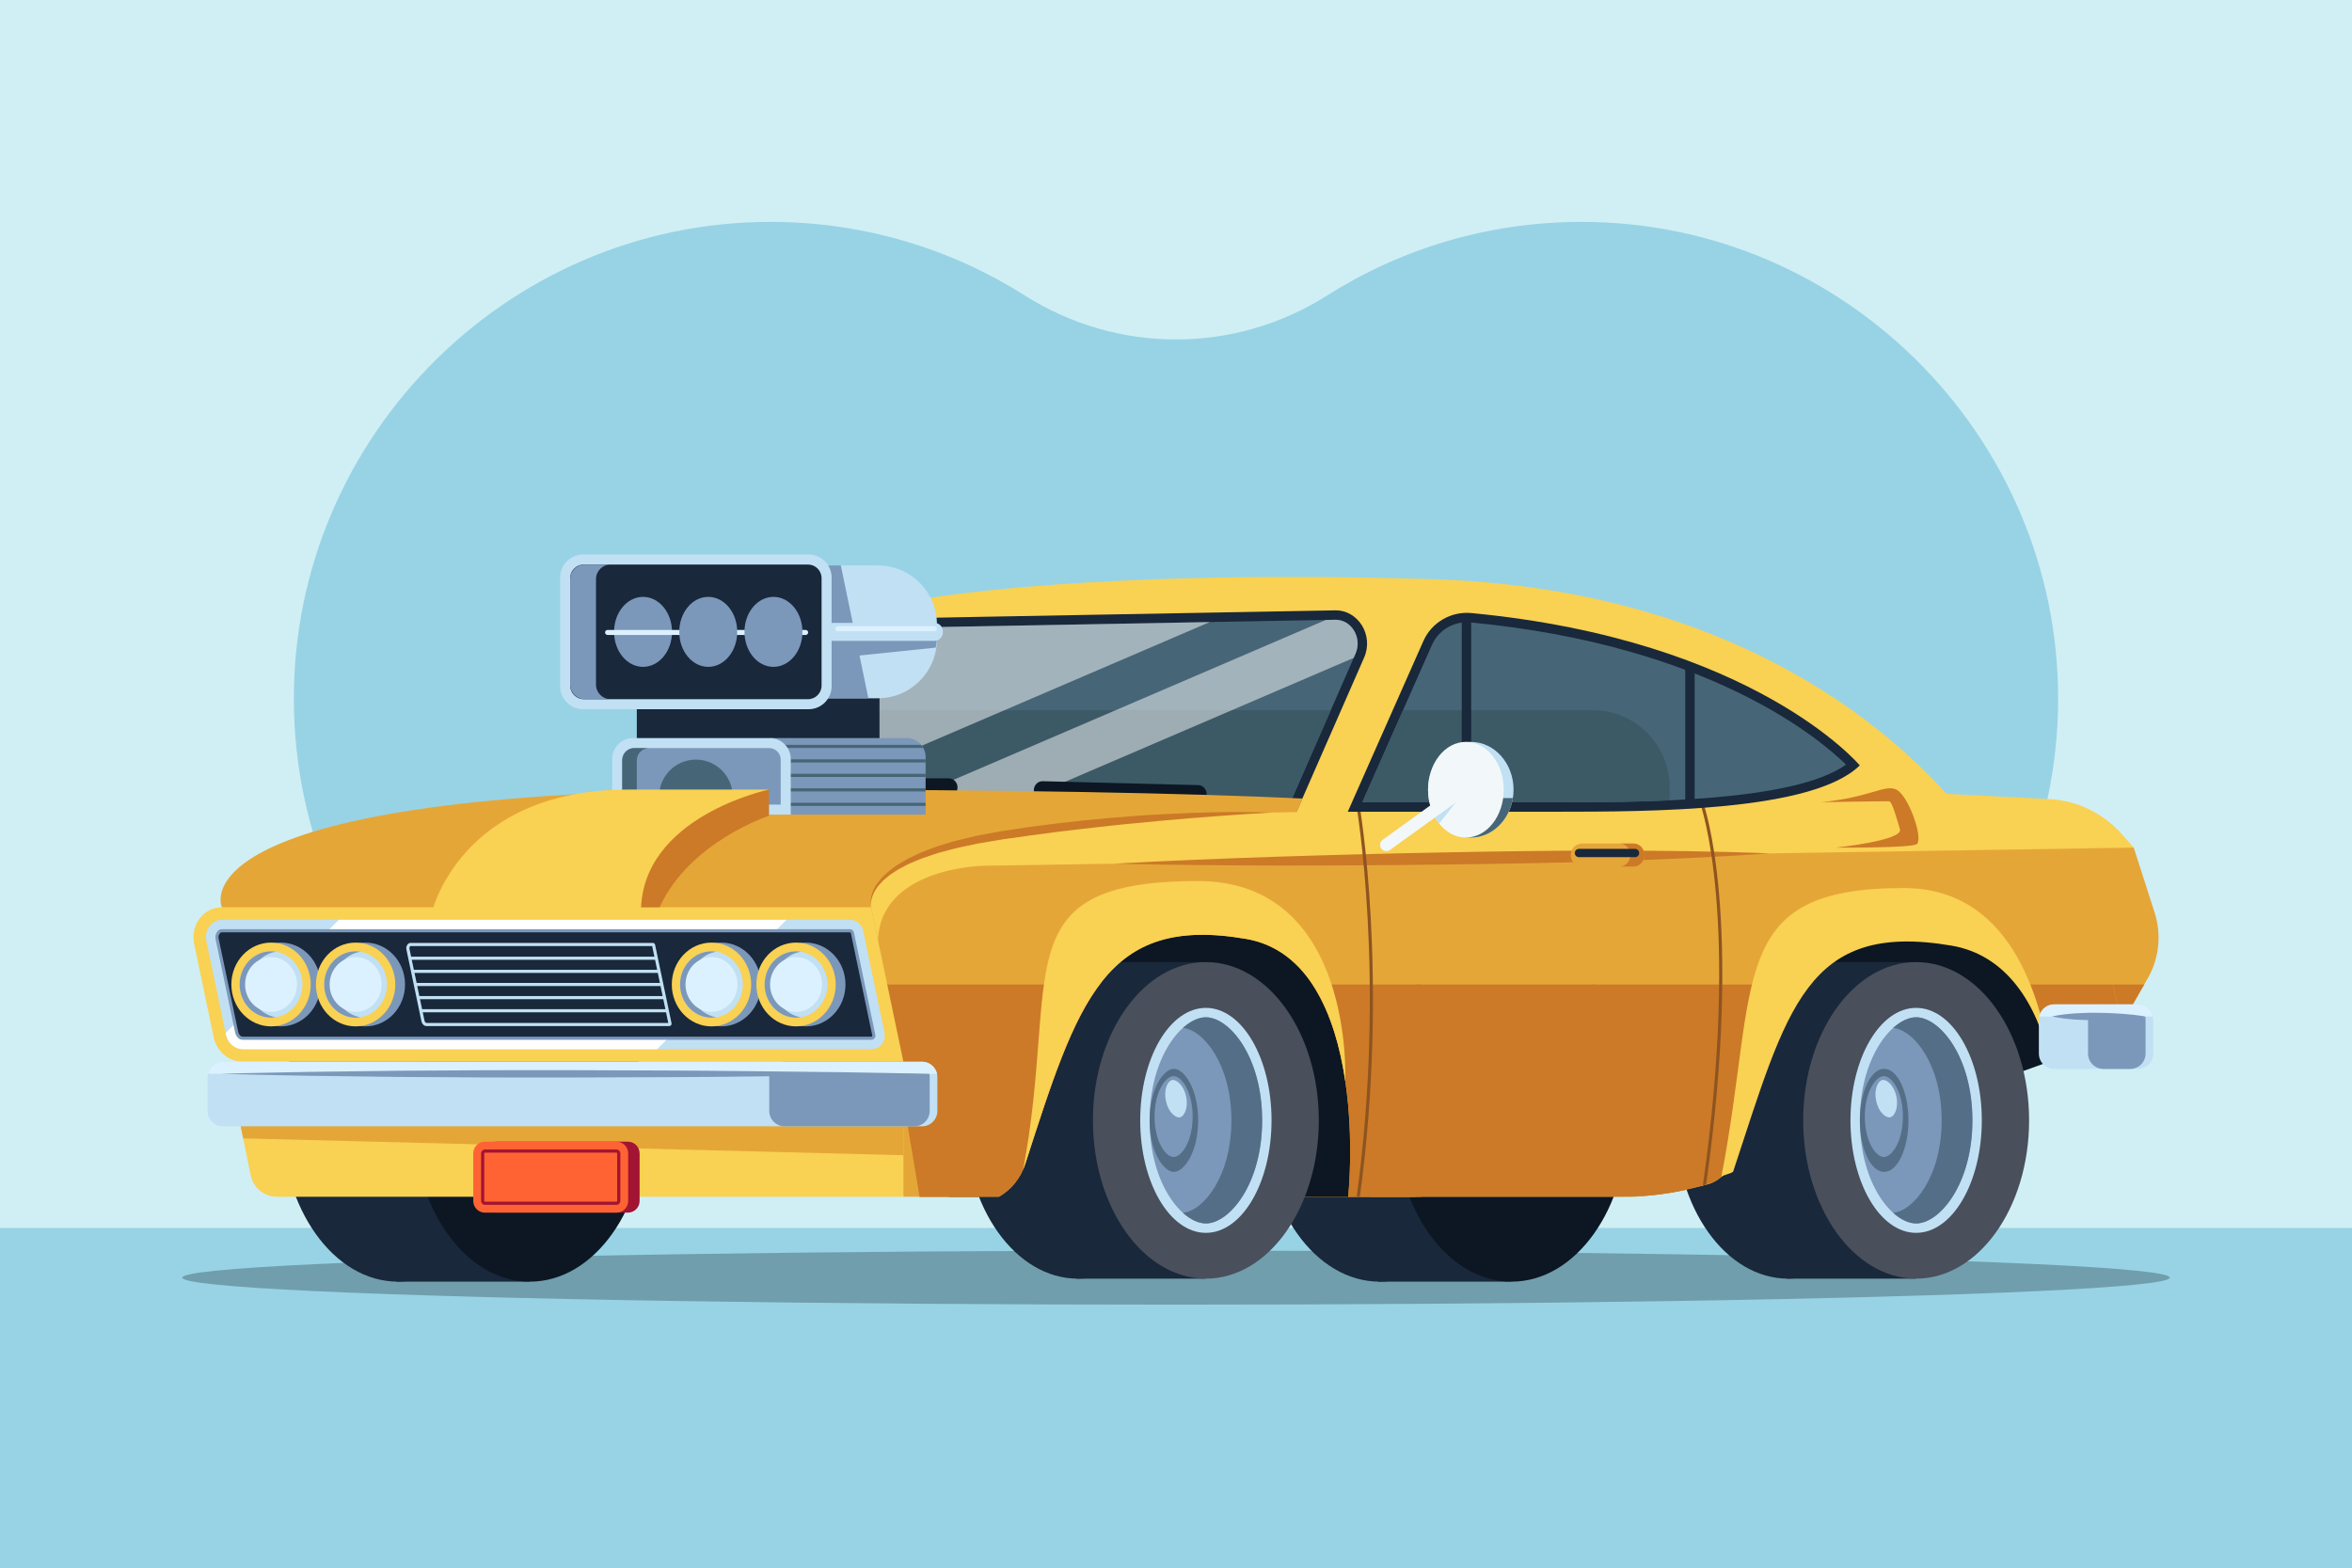<?xml version="1.0" encoding="utf-8"?>
<!-- Generator: Adobe Illustrator 27.5.0, SVG Export Plug-In . SVG Version: 6.00 Build 0)  -->
<svg version="1.1" xmlns="http://www.w3.org/2000/svg" xmlns:xlink="http://www.w3.org/1999/xlink" x="0px" y="0px"
	 viewBox="0 0 750 500" style="enable-background:new 0 0 750 500;" xml:space="preserve">
<rect x="0" y="0" width="750" height="500" fill="#808080" stroke="none"/>
<g id="BACKGROUND">
	<rect y="-0.055" style="fill:#D0EFF4;" width="750" height="500"/>
</g>
<g id="OBJECTS">
	<rect y="391.658" style="fill:#98D3E5;" width="750" height="108.287"/>
	<path style="fill:#98D3E5;" d="M503.896,70.766c-29.682,0.088-57.359,8.688-80.722,23.486c-29.503,18.688-66.845,18.688-96.349,0
		c-23.363-14.799-51.04-23.399-80.723-23.486c-85.729-0.253-155.099,71.273-152.322,156.958
		c2.645,81.596,69.624,146.931,151.863,146.931c54.663,0,102.577-28.871,129.345-72.191c0.005-0.008,0.016-0.008,0.021,0
		c26.768,43.32,74.682,72.191,129.345,72.191c82.239,0,149.218-65.335,151.863-146.931
		C658.996,142.039,589.626,70.513,503.896,70.766z"/>
	<g>
		<ellipse style="opacity:0.5;fill:#496A75;" cx="375" cy="407.49" rx="316.871" ry="8.62"/>
		<g>
			<g>
				<g>
					<g>
						<ellipse style="fill:#19283B;" cx="126.918" cy="356.768" rx="37.103" ry="52.004"/>
					</g>
				</g>
				<g>
					<g>
						<rect x="126.417" y="304.763" style="fill:#19283B;" width="42.36" height="104.008"/>
					</g>
				</g>
				<g>
					<g>
						<ellipse style="fill:#0C1723;" cx="168.957" cy="356.768" rx="37.103" ry="52.004"/>
					</g>
				</g>
			</g>
			<g>
				<g>
					<g>
						<ellipse style="fill:#19283B;" cx="439.956" cy="356.768" rx="37.103" ry="52.004"/>
					</g>
				</g>
				<g>
					<g>
						<rect x="439.455" y="304.763" style="fill:#19283B;" width="42.36" height="104.008"/>
					</g>
				</g>
				<g>
					<g>
						<ellipse style="fill:#0C1723;" cx="481.995" cy="356.768" rx="37.103" ry="52.004"/>
					</g>
				</g>
			</g>
			<g>
				<g>
					<path style="fill:#F9D153;" d="M213.654,256.891l58.85-58.474c2.783-2.765,6.255-4.624,10.009-5.377
						c16.524-3.312,68.882-11.435,173.795-8.329c130.567,3.865,177.909,86.079,177.909,86.079H223.016L213.654,256.891z"/>
				</g>
			</g>
			<g>
				<g>
					<path style="fill:#19283B;" d="M409.002,269.034l25.992-59.315c3.111-7.099-1.88-15.19-9.287-15.054l-138.044,2.525
						c-4.709,0.086-9.214,2.046-12.614,5.488l-61.395,62.146L409.002,269.034z"/>
				</g>
				<g>
					<path style="fill:#466677;" d="M220.685,261.974l56.498-57.188c2.857-2.892,6.599-4.524,10.535-4.596l138.173-2.526
						c2.313,0,4.404,1.173,5.741,3.218c1.484,2.271,1.714,5.125,0.614,7.634L407.06,265.99L220.685,261.974z"/>
				</g>
				<g>
					<polygon style="fill:#3C5966;" points="424.371,226.486 255.745,226.486 220.685,261.974 407.06,265.99 					"/>
				</g>
				<g style="opacity:0.5;">
					<g>
						<polygon style="fill:#FFFFFF;" points="300.456,199.956 268.318,213.758 220.685,261.974 236.916,262.324 385.767,198.397 
													"/>
					</g>
					<g>
						<path style="fill:#FFFFFF;" d="M431.678,209.812l0.568-1.297c1.1-2.509,0.87-5.363-0.614-7.634
							c-1.337-2.045-3.429-3.218-5.741-3.218l-3.101,0.057l-152.121,65.331l35.273,0.76L431.678,209.812z"/>
					</g>
				</g>
			</g>
			<g>
				<g>
					<path style="fill:#0C1723;" d="M302.589,248.248h-49.648c-1.509,0-2.743,1.304-2.743,2.897l0,0
						c0,1.593,1.234,2.896,2.743,2.896h49.648c1.509,0,2.743-1.303,2.743-2.896l0,0
						C305.332,249.552,304.097,248.248,302.589,248.248z"/>
				</g>
			</g>
			<g>
				<g>
					<path style="fill:#0C1723;" d="M382.105,250.403l-49.634-1.244c-1.508-0.038-2.771,1.234-2.807,2.827l0,0
						c-0.036,1.592,1.169,2.926,2.677,2.964l49.633,1.244c1.508,0.038,2.772-1.234,2.807-2.827l0,0
						C384.818,251.775,383.614,250.44,382.105,250.403z"/>
				</g>
			</g>
			<g>
				<g>
					<path style="fill:#E5A638;" d="M399.78,290.395l15.586-35.712c-37.109-1.717-91.809-2.861-171.703-2.861
						c-190.186,0-172.926,37.531-172.926,37.531l35.216,16.899h383.985l-4.546-15.857H399.78z"/>
				</g>
			</g>
			<g>
				<g>
					<path style="fill:#F9D153;" d="M277.765,289.353c0,0-13.906-33.107,175.556-30.287l41.104-12.348l159.156,8.16
						c8.874,0.455,17.228,4.557,23.276,11.43l3.546,4.03l-18.08,24.702l-380.412,14.128L277.765,289.353z"/>
				</g>
			</g>
			<g>
				<path style="fill:#CC7A27;" d="M277.765,289.353c-0.362-1.399-0.164-2.901,0.268-4.289l0.391-1.029
					c0.121-0.35,0.341-0.646,0.508-0.973l0.543-0.962l0.668-0.873l0.678-0.871c0.227-0.291,0.512-0.522,0.766-0.786
					c0.532-0.5,1.029-1.053,1.596-1.514c1.17-0.864,2.275-1.863,3.56-2.554l1.875-1.134c0.621-0.391,1.296-0.658,1.943-0.993
					c1.313-0.623,2.599-1.332,3.971-1.803c1.356-0.512,2.702-1.069,4.072-1.545l4.148-1.291c1.376-0.469,2.789-0.769,4.193-1.112
					l4.218-1.014c2.831-0.557,5.671-1.079,8.513-1.579l8.521-1.272l8.544-1.101l8.559-0.968c2.856-0.292,5.715-0.56,8.575-0.81
					c5.72-0.496,11.445-0.924,17.179-1.211c11.462-0.608,22.948-0.898,34.417-0.512c-11.452,0.655-22.872,1.497-34.273,2.525
					c-2.851,0.244-5.699,0.524-8.545,0.812c-2.85,0.249-5.692,0.574-8.538,0.859c-5.686,0.625-11.368,1.272-17.044,1.975
					l-8.503,1.125l-8.493,1.197l-8.417,1.408l-4.164,0.893c-1.389,0.295-2.783,0.578-4.143,0.972l-4.109,1.095
					c-1.354,0.409-2.68,0.897-4.024,1.341c-1.359,0.415-2.635,1.004-3.941,1.542c-0.642,0.288-1.323,0.512-1.936,0.852l-1.864,0.987
					c-1.282,0.607-2.389,1.461-3.581,2.214c-0.576,0.401-1.077,0.888-1.622,1.329c-0.26,0.233-0.555,0.437-0.787,0.696l-0.705,0.773
					l-0.711,0.775l-0.59,0.864c-0.185,0.295-0.426,0.564-0.567,0.883l-0.457,0.946C277.915,286.503,277.553,287.926,277.765,289.353
					z"/>
			</g>
			<g>
				<g>
					<path style="fill:#E5A638;" d="M314.02,276.116l366.383-5.778l6.661,20.712c2.243,6.973,1.451,14.635-2.162,20.934
						l-8.208,14.307l-127.519,49.843c-10.223,3.678-20.949,5.555-31.749,5.555H293.23l-12.099-72.24
						C272.44,276.412,314.02,276.116,314.02,276.116z"/>
				</g>
			</g>
			<g>
				<path style="fill:#CC7A27;" d="M355.397,275.463c17.389-0.986,34.784-1.644,52.18-2.235c8.698-0.264,17.396-0.561,26.095-0.755
					c8.699-0.221,17.398-0.445,26.098-0.587c8.7-0.156,17.399-0.357,26.101-0.428l13.051-0.136l13.053-0.038
					c17.406,0.036,34.813,0.169,52.229,0.886c-17.385,1.265-34.779,1.948-52.175,2.532l-13.048,0.374l-13.049,0.276
					c-8.699,0.203-17.401,0.276-26.101,0.395c-8.7,0.132-17.402,0.182-26.104,0.236c-8.701,0.081-17.404,0.058-26.106,0.069
					C390.215,276.01,372.809,275.901,355.397,275.463z"/>
			</g>
			<g>
				<path style="fill:#CC7A27;" d="M281.892,313.993l11.338,67.697h224.197c10.8,0,21.526-1.877,31.749-5.555l127.519-49.843
					l7.056-12.299H281.892z"/>
			</g>
			<g>
				<g>
					<polygon style="fill:#0C1723;" points="524.381,377.595 533.737,377.595 608.708,354.715 653.882,338.461 658.511,292.488 
						524.381,292.488 					"/>
				</g>
			</g>
			<g>
				<g>
					<g>
						<ellipse style="fill:#19283B;" cx="570.204" cy="357.33" rx="36.018" ry="50.484"/>
					</g>
				</g>
				<g>
					<g>
						<rect x="569.717" y="306.846" style="fill:#19283B;" width="41.122" height="100.968"/>
					</g>
				</g>
				<g>
					<g>
						<ellipse style="fill:#494F5B;" cx="611.014" cy="357.33" rx="36.018" ry="50.484"/>
					</g>
				</g>
				<g>
					<g>
						<ellipse style="fill:#C1E0F4;" cx="611.014" cy="357.331" rx="20.941" ry="35.877"/>
					</g>
					<g>
						<path style="fill:#7B98BA;" d="M611.014,390.207c-7.491,0-17.941-12.508-17.941-32.877c0-20.369,10.45-32.877,17.941-32.877
							c7.492,0,17.941,12.508,17.941,32.877C628.955,377.699,618.506,390.207,611.014,390.207z"/>
					</g>
					<g>
						<ellipse style="fill:#546E87;" cx="600.814" cy="357.33" rx="7.741" ry="16.439"/>
					</g>
					<g>
						<path style="fill:#7B98BA;" d="M600.722,369.011c-2.535,0-6.071-4.905-6.071-12.892c0-7.987,3.536-12.892,6.071-12.892
							c2.535,0,6.071,4.905,6.071,12.892C606.793,364.106,603.257,369.011,600.722,369.011z"/>
					</g>
					<g>
						<path style="fill:#C1E0F4;" d="M602.741,356.358c-1.347,0.284-3.703-1.581-4.481-5.264c-0.778-3.683,0.623-6.342,1.97-6.627
							c1.347-0.285,3.703,1.58,4.481,5.264C605.489,353.415,604.088,356.074,602.741,356.358z"/>
					</g>
					<g>
						<path style="fill:#546E87;" d="M611.014,324.453c-2.291,0-4.859,1.176-7.32,3.383c6.667,0.692,15.46,11.785,15.46,29.494
							s-8.794,28.802-15.46,29.494c2.461,2.207,5.029,3.383,7.32,3.383c7.492,0,17.941-12.508,17.941-32.877
							C628.955,336.961,618.506,324.453,611.014,324.453z"/>
					</g>
				</g>
			</g>
			<g>
				<g>
					<rect x="302.502" y="292.488" style="fill:#0C1723;" width="134.13" height="89.202"/>
				</g>
			</g>
			<g>
				<g>
					<g>
						<ellipse style="fill:#19283B;" cx="343.719" cy="357.33" rx="36.018" ry="50.484"/>
					</g>
				</g>
				<g>
					<g>
						<rect x="343.232" y="306.846" style="fill:#19283B;" width="41.122" height="100.968"/>
					</g>
				</g>
				<g>
					<g>
						<ellipse style="fill:#494F5B;" cx="384.529" cy="357.33" rx="36.018" ry="50.484"/>
					</g>
				</g>
				<g>
					<g>
						<ellipse style="fill:#C1E0F4;" cx="384.528" cy="357.331" rx="20.941" ry="35.877"/>
					</g>
					<g>
						<path style="fill:#7B98BA;" d="M384.528,390.207c-7.491,0-17.941-12.508-17.941-32.877c0-20.369,10.45-32.877,17.941-32.877
							c7.492,0,17.941,12.508,17.941,32.877C402.469,377.699,392.02,390.207,384.528,390.207z"/>
					</g>
					<g>
						<path style="fill:#546E87;" d="M374.328,373.769c-3.232,0-7.741-6.254-7.741-16.439s4.509-16.439,7.741-16.439
							c3.233,0,7.741,6.254,7.741,16.439S377.561,373.769,374.328,373.769z"/>
					</g>
					<g>
						<path style="fill:#7B98BA;" d="M374.236,369.011c-2.535,0-6.071-4.905-6.071-12.892c0-7.987,3.536-12.892,6.071-12.892
							c2.535,0,6.071,4.905,6.071,12.892C380.307,364.106,376.771,369.011,374.236,369.011z"/>
					</g>
					<g>
						<path style="fill:#C1E0F4;" d="M376.256,356.358c-1.347,0.284-3.703-1.581-4.481-5.264c-0.778-3.683,0.623-6.342,1.97-6.627
							c1.347-0.285,3.703,1.58,4.482,5.264C379.004,353.415,377.603,356.074,376.256,356.358z"/>
					</g>
					<g>
						<path style="fill:#546E87;" d="M384.528,324.453c-2.291,0-4.859,1.176-7.32,3.383c6.666,0.692,15.46,11.785,15.46,29.494
							s-8.794,28.802-15.46,29.494c2.461,2.207,5.029,3.383,7.32,3.383c7.492,0,17.941-12.508,17.941-32.877
							C402.469,336.961,392.02,324.453,384.528,324.453z"/>
					</g>
				</g>
			</g>
			<g>
				<g>
					<path style="fill:#E5A638;" d="M318.547,381.69c3.852-2.199,6.903-5.868,8.38-10.451
						c16.781-52.083,25.305-79.634,70.498-71.766c32.01,5.573,34.823,55.948,32.493,82.217h21.625v-92.337H306.161
						c-14.811,0-26.03,14.125-23.451,29.526l5.368,62.81H318.547z"/>
				</g>
			</g>
			<g>
				<g>
					<path style="fill:#E5A638;" d="M519.551,381.69h2.231c8.476-0.904,14.969-1.859,23.273-4.072l0.116-0.042
						c3.716-1.337,6.572-4.517,7.64-8.505l0.021-0.077c16.781-63.043,25.305-76.917,70.498-67.392
						c17.981,3.789,26.736,18.898,30.554,36.858l22.812-12.169l-8.979-36.759l-163.192-0.18L519.551,381.69z"/>
				</g>
			</g>
			<g>
				<g>
					<path style="fill:#CC7A27;" d="M507.678,313.993l11.012,67.669c9.316-0.126,18.562-1.644,27.467-4.514
						c3.227-1.513,5.682-4.453,6.652-8.077l0.021-0.077c6.981-26.227,12.535-43.938,19.893-55.001H507.678z"/>
				</g>
				<g>
					<path style="fill:#CC7A27;" d="M643.347,313.993c4.675,5.89,8.506,16.311,10.536,24.467l22.812-12.169l-3.004-12.299H643.347z"
						/>
				</g>
			</g>
			<g>
				<g>
					<path style="fill:#CC7A27;" d="M326.927,371.239c8.148-25.287,14.358-44.77,23.755-57.245h-68.329
						c-0.028,1.604,0.081,3.237,0.357,4.886l0,0.002l10.52,62.809h25.317C322.4,379.491,325.451,375.821,326.927,371.239z"/>
				</g>
				<g>
					<path style="fill:#CC7A27;" d="M418.52,313.993c12.112,18.297,13.051,49.061,11.398,67.697h23.403v-67.697H418.52z"/>
				</g>
			</g>
			<g>
				<g>
					<path style="fill:#8E5420;" d="M433.629,381.69c9.463-69.583-0.094-124.917-0.204-125.531l-0.984,0.176
						c0.109,0.613,9.65,55.877,0.179,125.356H433.629z"/>
				</g>
				<g>
					<path style="fill:#8E5420;" d="M543.131,256.072l-0.938,0.35c0.145,0.388,12.914,36.157,0.813,121.676
						c0.351-0.1,0.703-0.2,1.053-0.304C556.093,292.284,543.276,256.459,543.131,256.072z"/>
				</g>
			</g>
			<g>
				<g>
					<g>
						<path style="fill:#F9D153;" d="M288.078,338.634H77.431c-4.47,0-8.339-3.281-9.303-7.89l-6.23-29.769
							c-1.249-5.967,3.052-11.621,8.839-11.621h207.028L288.078,338.634z"/>
					</g>
					<g>
						<path style="fill:#C1E0F4;" d="M77.431,334.634c-2.592,0-4.808-1.937-5.389-4.71l-6.23-29.768
							c-0.372-1.779,0.051-3.582,1.16-4.948c0.563-0.692,1.8-1.854,3.764-1.854h200.274c2.042,0,3.805,1.432,4.223,3.431
							l6.833,32.653c0.561,2.68-1.485,5.198-4.223,5.198H77.431z"/>
					</g>
					<g>
						<path style="fill:#FFFFFF;" d="M250.821,293.353H108.079L71.95,329.482l0.093,0.442c0.58,2.773,2.796,4.71,5.389,4.71H209.54
							L250.821,293.353z"/>
					</g>
					<g>
						<path style="fill:#7B98BA;" d="M77.431,331.634c-1.157,0-2.166-0.956-2.452-2.324l-6.23-29.769
							c-0.187-0.891,0.015-1.781,0.553-2.443c0.402-0.494,0.885-0.745,1.435-0.745h200.274c0.619,0,1.16,0.44,1.286,1.045
							l6.832,32.652c0.112,0.533-0.119,0.917-0.266,1.099c-0.147,0.182-0.476,0.485-1.02,0.485H77.431z"/>
					</g>
					<g>
						<path style="fill:#19283B;" d="M77.431,330.634c-0.679,0-1.285-0.629-1.474-1.529l-6.23-29.769
							c-0.126-0.603-0.001-1.174,0.35-1.607c0.306-0.376,0.563-0.376,0.659-0.376h200.274c0.148,0,0.277,0.104,0.307,0.249
							l6.833,32.653c0.008,0.04,0.031,0.146-0.064,0.263c-0.094,0.116-0.203,0.116-0.244,0.116H77.431z"/>
					</g>
				</g>
			</g>
			<g>
				<path style="fill:#F9D153;" d="M288.078,381.69H88.322c-4.067,0-7.573-2.862-8.386-6.847l-4.944-24.221h213.085V381.69z"/>
			</g>
			<g>
				<polygon style="fill:#E5A638;" points="77.534,363.07 288.078,368.446 288.078,350.622 74.993,350.622 				"/>
			</g>
			<g>
				<g>
					<g>
						<path style="fill:#A31332;" d="M200.234,386.763h-41.96c-2.044,0-3.717-1.673-3.717-3.717v-15.204
							c0-2.045,1.673-3.717,3.717-3.717h41.96c2.045,0,3.717,1.673,3.717,3.717v15.204
							C203.952,385.09,202.279,386.763,200.234,386.763z"/>
					</g>
				</g>
				<g>
					<g>
						<path style="fill:#FF6333;" d="M196.591,386.763c2.045,0,3.717-1.673,3.717-3.717v-15.204c0-2.044-1.673-3.717-3.717-3.717
							h-41.96c-2.045,0-3.717,1.673-3.717,3.717v15.204c0,2.045,1.673,3.717,3.717,3.717H196.591z"/>
					</g>
					<g>
						<path style="fill:#A31332;" d="M196.591,384.263h-41.96c-0.66,0-1.217-0.558-1.217-1.218v-15.204
							c0-0.659,0.558-1.217,1.217-1.217h41.96c0.66,0,1.217,0.558,1.217,1.217v15.204
							C197.808,383.705,197.251,384.263,196.591,384.263z M154.631,367.624c-0.112,0-0.217,0.105-0.217,0.217v15.204
							c0,0.112,0.105,0.218,0.217,0.218h41.96c0.112,0,0.217-0.105,0.217-0.218v-15.204c0-0.111-0.105-0.217-0.217-0.217H154.631z"
							/>
					</g>
				</g>
			</g>
			<g>
				<g>
					<path style="fill:#F9D153;" d="M326.273,372.972c0.243-0.562,0.463-1.139,0.654-1.734
						c16.781-52.083,25.305-79.634,70.498-71.766c19.74,3.437,28.374,23.912,31.548,45.265l0.001,0c0,0,3.021-63.733-46.905-63.733
						C319.329,281.005,338.043,310.627,326.273,372.972z"/>
				</g>
			</g>
			<g>
				<g>
					<path style="fill:#F9D153;" d="M606.952,283.227c-56.79,0-45.986,29.8-58.061,92.145c0.249-0.562,3.594-1.165,3.791-1.759
						c17.215-52.083,23.247-79.884,69.609-72.015c17.663,2.998,27.3,18.708,31.47,36.906l0.318-0.138
						C651.031,322.942,643.586,283.227,606.952,283.227z"/>
				</g>
			</g>
			<g>
				<g>
					<g>
						<path style="fill:#E5A638;" d="M520.709,276.378h-16.16c-2.028,0-3.672-1.644-3.672-3.672l0,0
							c0-2.028,1.644-3.672,3.672-3.672h16.16c2.028,0,3.672,1.644,3.672,3.672l0,0
							C524.381,274.734,522.737,276.378,520.709,276.378z"/>
					</g>
				</g>
				<g>
					<g>
						<path style="fill:#CC7A27;" d="M520.904,269.034h-4.498c1.921,0,3.478,1.644,3.478,3.672c0,2.028-1.557,3.672-3.478,3.672
							h4.498c1.921,0,3.477-1.644,3.477-3.672C524.381,270.677,522.824,269.034,520.904,269.034z"/>
					</g>
				</g>
				<g>
					<g>
						<path style="fill:#19283B;" d="M521.376,273.386h-17.893c-0.73,0-1.322-0.592-1.322-1.322l0,0c0-0.73,0.592-1.322,1.322-1.322
							h17.892c0.73,0,1.322,0.592,1.322,1.322l0,0C522.698,272.795,522.106,273.386,521.376,273.386z"/>
					</g>
				</g>
			</g>
			<g>
				<g>
					<path style="fill:#C1E0F4;" d="M294.006,359.229H71.115c-2.705,0-4.898-2.193-4.898-4.898v-10.799
						c0-2.705,2.193-4.898,4.898-4.898h222.892c2.705,0,4.898,2.193,4.898,4.898v10.799
						C298.904,357.036,296.711,359.229,294.006,359.229z"/>
				</g>
				<g>
					<path style="fill:#7B98BA;" d="M291.557,359.229h-41.359c-2.705,0-4.898-2.193-4.898-4.898v-10.799
						c0-2.705,2.193-4.898,4.898-4.898h41.359c2.705,0,4.898,2.193,4.898,4.898v10.799
						C296.455,357.036,294.262,359.229,291.557,359.229z"/>
				</g>
				<g>
					<path style="fill:#DCF1FF;" d="M66.333,342.489h232.454c-0.479-2.203-2.435-3.855-4.781-3.855H71.115
						C68.768,338.634,66.812,340.286,66.333,342.489z"/>
				</g>
				<g>
					<path style="fill:#7B98BA;" d="M70.393,342.489c4.705-0.146,9.411-0.254,14.116-0.345l14.116-0.278l28.233-0.364
						c18.822-0.148,37.644-0.227,56.465-0.174l28.233,0.092c9.411,0.033,18.822,0.115,28.233,0.225l28.233,0.318
						c9.411,0.172,18.822,0.286,28.233,0.526c-9.411,0.24-18.822,0.354-28.233,0.526l-28.233,0.318
						c-9.411,0.11-18.822,0.192-28.233,0.225l-28.233,0.092c-18.822,0.054-37.643-0.025-56.465-0.173l-28.233-0.364l-14.116-0.278
						C79.804,342.742,75.099,342.634,70.393,342.489z"/>
				</g>
			</g>
			<g>
				<g>
					<path style="fill:#C1E0F4;" d="M681.726,340.932h-26.68c-2.705,0-4.898-2.193-4.898-4.898v-10.799
						c0-2.705,2.193-4.898,4.898-4.898h26.68c2.705,0,4.898,2.193,4.898,4.898v10.799
						C686.625,338.739,684.432,340.932,681.726,340.932z"/>
				</g>
				<g>
					<path style="fill:#7B98BA;" d="M679.277,340.932h-8.547c-2.705,0-4.898-2.193-4.898-4.898v-10.799
						c0-2.705,2.193-4.898,4.898-4.898h8.547c2.705,0,4.898,2.193,4.898,4.898v10.799
						C684.175,338.739,681.982,340.932,679.277,340.932z"/>
				</g>
				<g>
					<path style="fill:#DCF1FF;" d="M650.265,324.191h36.243c-0.479-2.203-2.435-3.855-4.781-3.855h-26.68
						C652.7,320.336,650.744,321.988,650.265,324.191z"/>
				</g>
				<g>
					<path style="fill:#7B98BA;" d="M654.325,324.191c2.471-0.554,4.942-0.799,7.412-0.989c2.471-0.148,4.941-0.236,7.412-0.172
						c1.235,0.013,2.471,0.029,3.706,0.092c1.235,0.039,2.471,0.111,3.706,0.202c2.471,0.184,4.941,0.421,7.412,0.867
						c-2.471,0.445-4.942,0.683-7.412,0.867c-1.235,0.092-2.471,0.164-3.706,0.202c-1.235,0.063-2.471,0.079-3.706,0.092
						c-2.471,0.064-4.941-0.024-7.412-0.172C659.267,324.991,656.796,324.745,654.325,324.191z"/>
				</g>
			</g>
			<g>
				<g>
					<g>
						<ellipse style="fill:#7B98BA;" cx="229.986" cy="313.993" rx="12.656" ry="13.364"/>
					</g>
				</g>
				<g>
					<g>
						<ellipse style="fill:#F9D153;" cx="226.876" cy="313.993" rx="12.656" ry="13.364"/>
					</g>
				</g>
				<g>
					<g>
						<path style="fill:#DFE5F5;" d="M235.671,313.993c0,5.129-3.938,9.287-8.795,9.287c-4.857,0-8.795-4.158-8.795-9.287
							c0-5.129,3.938-9.287,8.795-9.287C231.733,304.706,235.671,308.864,235.671,313.993z"/>
					</g>
				</g>
				<g>
					<g>
						<path style="fill:#C1E0F4;" d="M236.896,313.993c0,5.844-4.486,10.582-10.021,10.582c-5.534,0-10.021-4.737-10.021-10.582
							c0-5.844,4.486-10.581,10.021-10.581C232.41,303.412,236.896,308.15,236.896,313.993z"/>
					</g>
				</g>
				<g>
					<g>
						<path style="fill:#7B98BA;" d="M219.91,313.993c0-5.294,3.686-9.667,8.493-10.446c-0.499-0.081-1.007-0.135-1.528-0.135
							c-5.534,0-10.021,4.737-10.021,10.581c0,5.844,4.486,10.582,10.021,10.582c0.521,0,1.028-0.055,1.528-0.136
							C223.596,323.661,219.91,319.287,219.91,313.993z"/>
					</g>
				</g>
				<g>
					<g>
						<path style="fill:#DCF1FF;" d="M235.155,313.993c0,4.829-3.707,8.743-8.28,8.743c-4.573,0-8.28-3.914-8.28-8.743
							c0-4.828,3.707-8.743,8.28-8.743C231.448,305.251,235.155,309.165,235.155,313.993z"/>
					</g>
				</g>
			</g>
			<g>
				<g>
					<g>
						<ellipse style="fill:#7B98BA;" cx="256.949" cy="313.993" rx="12.656" ry="13.364"/>
					</g>
				</g>
				<g>
					<g>
						<path style="fill:#F9D153;" d="M266.495,313.993c0,7.381-5.666,13.364-12.656,13.364c-6.99,0-12.656-5.983-12.656-13.364
							c0-7.381,5.666-13.364,12.656-13.364C260.828,300.629,266.495,306.613,266.495,313.993z"/>
					</g>
				</g>
				<g>
					<g>
						<path style="fill:#DFE5F5;" d="M262.634,313.993c0,5.129-3.938,9.287-8.795,9.287c-4.857,0-8.795-4.158-8.795-9.287
							c0-5.129,3.938-9.287,8.795-9.287C258.696,304.706,262.634,308.864,262.634,313.993z"/>
					</g>
				</g>
				<g>
					<g>
						<path style="fill:#C1E0F4;" d="M263.859,313.993c0,5.844-4.486,10.582-10.021,10.582c-5.534,0-10.021-4.737-10.021-10.582
							c0-5.844,4.486-10.581,10.021-10.581C259.373,303.412,263.859,308.15,263.859,313.993z"/>
					</g>
				</g>
				<g>
					<g>
						<path style="fill:#7B98BA;" d="M246.873,313.993c0-5.294,3.686-9.667,8.493-10.446c-0.499-0.081-1.007-0.135-1.528-0.135
							c-5.534,0-10.021,4.737-10.021,10.581c0,5.844,4.486,10.582,10.021,10.582c0.521,0,1.028-0.055,1.528-0.136
							C250.559,323.661,246.873,319.287,246.873,313.993z"/>
					</g>
				</g>
				<g>
					<g>
						<path style="fill:#DCF1FF;" d="M262.118,313.993c0,4.829-3.707,8.743-8.28,8.743c-4.573,0-8.279-3.914-8.279-8.743
							c0-4.828,3.707-8.743,8.279-8.743C258.411,305.251,262.118,309.165,262.118,313.993z"/>
					</g>
				</g>
			</g>
			<g>
				<g>
					<g>
						<ellipse style="fill:#7B98BA;" cx="89.542" cy="313.993" rx="12.656" ry="13.364"/>
					</g>
				</g>
				<g>
					<g>
						<path style="fill:#F9D153;" d="M99.087,313.993c0,7.381-5.666,13.364-12.656,13.364c-6.99,0-12.656-5.983-12.656-13.364
							c0-7.381,5.666-13.364,12.656-13.364C93.421,300.629,99.087,306.613,99.087,313.993z"/>
					</g>
				</g>
				<g>
					<g>
						<path style="fill:#DFE5F5;" d="M95.226,313.993c0,5.129-3.938,9.287-8.795,9.287c-4.857,0-8.795-4.158-8.795-9.287
							c0-5.129,3.938-9.287,8.795-9.287C91.288,304.706,95.226,308.864,95.226,313.993z"/>
					</g>
				</g>
				<g>
					<g>
						<path style="fill:#C1E0F4;" d="M96.452,313.993c0,5.844-4.486,10.582-10.021,10.582c-5.534,0-10.021-4.737-10.021-10.582
							c0-5.844,4.486-10.581,10.021-10.581C91.965,303.412,96.452,308.15,96.452,313.993z"/>
					</g>
				</g>
				<g>
					<g>
						<path style="fill:#7B98BA;" d="M79.465,313.993c0-5.294,3.686-9.667,8.493-10.446c-0.499-0.081-1.007-0.135-1.528-0.135
							c-5.534,0-10.021,4.737-10.021,10.581c0,5.844,4.486,10.582,10.021,10.582c0.521,0,1.028-0.055,1.528-0.136
							C83.151,323.661,79.465,319.287,79.465,313.993z"/>
					</g>
				</g>
				<g>
					<g>
						<path style="fill:#DCF1FF;" d="M94.711,313.993c0,4.829-3.707,8.743-8.28,8.743c-4.573,0-8.28-3.914-8.28-8.743
							c0-4.828,3.707-8.743,8.28-8.743C91.004,305.251,94.711,309.165,94.711,313.993z"/>
					</g>
				</g>
			</g>
			<g>
				<g>
					<g>
						<ellipse style="fill:#7B98BA;" cx="116.505" cy="313.993" rx="12.656" ry="13.364"/>
					</g>
				</g>
				<g>
					<g>
						<ellipse style="fill:#F9D153;" cx="113.394" cy="313.993" rx="12.656" ry="13.364"/>
					</g>
				</g>
				<g>
					<g>
						<path style="fill:#DFE5F5;" d="M122.189,313.993c0,5.129-3.938,9.287-8.795,9.287c-4.857,0-8.795-4.158-8.795-9.287
							c0-5.129,3.938-9.287,8.795-9.287C118.251,304.706,122.189,308.864,122.189,313.993z"/>
					</g>
				</g>
				<g>
					<g>
						<path style="fill:#C1E0F4;" d="M123.415,313.993c0,5.844-4.486,10.582-10.021,10.582c-5.534,0-10.021-4.737-10.021-10.582
							c0-5.844,4.486-10.581,10.021-10.581C118.928,303.412,123.415,308.15,123.415,313.993z"/>
					</g>
				</g>
				<g>
					<g>
						<path style="fill:#7B98BA;" d="M106.428,313.993c0-5.294,3.686-9.667,8.493-10.446c-0.499-0.081-1.007-0.135-1.528-0.135
							c-5.534,0-10.021,4.737-10.021,10.581c0,5.844,4.486,10.582,10.021,10.582c0.521,0,1.028-0.055,1.528-0.136
							C110.114,323.661,106.428,319.287,106.428,313.993z"/>
					</g>
				</g>
				<g>
					<g>
						<path style="fill:#DCF1FF;" d="M121.674,313.993c0,4.829-3.707,8.743-8.28,8.743c-4.573,0-8.279-3.914-8.279-8.743
							c0-4.828,3.707-8.743,8.279-8.743C117.967,305.251,121.674,309.165,121.674,313.993z"/>
					</g>
				</g>
			</g>
			<g>
				<path style="fill:#C1E0F4;" d="M213.411,327.251h-77.416c-0.76,0-1.426-0.646-1.619-1.569l-4.776-22.823
					c-0.128-0.613,0.003-1.199,0.369-1.65c0.256-0.314,0.557-0.473,0.894-0.473h77.311c0.349,0,0.654,0.247,0.725,0.589
					l5.238,25.034c0.063,0.301-0.067,0.517-0.15,0.619C213.903,327.08,213.718,327.251,213.411,327.251z M130.863,301.736
					c-0.014,0.003-0.057,0.029-0.118,0.104c-0.172,0.212-0.232,0.501-0.167,0.813l4.776,22.823c0.093,0.441,0.368,0.774,0.641,0.774
					h77.097l-5.13-24.516H130.863z"/>
			</g>
			<g>
				<path style="fill:#19283B;" d="M429.774,258.896c0,0,34.666,0,65.777,0c31.111,0,82.545-0.081,97.482-14.781
					c0,0-33.449-39.976-123.818-48.583c-6.505-0.62-12.688,2.95-15.334,8.925L429.774,258.896z"/>
			</g>
			<g>
				<path style="fill:#466677;" d="M434.384,255.897l22.239-50.224c1.939-4.379,6.309-7.209,11.132-7.209
					c0.39,0,0.785,0.018,1.176,0.056c75.968,7.235,111.231,37.021,119.724,45.351c-16.841,12.027-66.064,12.026-93.104,12.026
					H434.384z"/>
			</g>
			<g>
				<path style="fill:#3C5966;" d="M532.412,251.065c0-13.575-11.005-24.579-24.579-24.579h-60.426l-13.023,29.411h61.167
					c10.13,0,23.374,0,36.862-0.632V251.065z"/>
			</g>
			<g>
				<rect x="466.12" y="196.412" style="fill:#19283B;" width="3" height="60.74"/>
			</g>
			<g>
				<g>
					<rect x="203.064" y="203.038" style="fill:#19283B;" width="77.388" height="33.938"/>
				</g>
				<g>
					<path style="fill:#7B98BA;" d="M295.154,259.821h-49.391v-24.425h43.358c3.332,0,6.033,2.701,6.033,6.033V259.821z"/>
				</g>
				<g>
					<defs>
						<path id="SVGID_1_" d="M295.154,259.821h-49.391v-24.425h43.358c3.332,0,6.033,2.701,6.033,6.033V259.821z"/>
					</defs>
					<clipPath id="SVGID_00000093867865777880515490000016374535546053947546_">
						<use xlink:href="#SVGID_1_"  style="overflow:visible;"/>
					</clipPath>
					<g style="clip-path:url(#SVGID_00000093867865777880515490000016374535546053947546_);">
						<g>
							<rect x="237.398" y="237.567" style="fill:#466677;" width="69.225" height="1"/>
						</g>
						<g>
							<rect x="237.398" y="242.184" style="fill:#466677;" width="69.225" height="1"/>
						</g>
						<g>
							<rect x="237.398" y="246.802" style="fill:#466677;" width="69.225" height="1"/>
						</g>
						<g>
							<rect x="237.398" y="251.42" style="fill:#466677;" width="69.225" height="1"/>
						</g>
						<g>
							<rect x="237.398" y="256.038" style="fill:#466677;" width="69.225" height="1"/>
						</g>
					</g>
				</g>
				<g>
					<path style="fill:#C1E0F4;" d="M252.15,259.821h-56.937v-17.752c0-3.686,2.988-6.673,6.673-6.673h43.59
						c3.686,0,6.673,2.988,6.673,6.673V259.821z"/>
				</g>
				<g>
					<path style="fill:#7B98BA;" d="M198.415,256.62v-14.35c0-2.029,1.645-3.673,3.673-3.673h43.188
						c2.029,0,3.673,1.644,3.673,3.673v14.351H198.415z"/>
				</g>
				<g>
					<path style="fill:#466677;" d="M206.983,238.596h-4.649c-2.161,0-3.919,1.758-3.919,3.92v14.104h4.649v-14.104
						C203.064,240.355,204.822,238.596,206.983,238.596z"/>
				</g>
				<g>
					<path style="fill:#C1E0F4;" d="M279.948,222.71h-95.2v-42.364h95.2c10.393,0,18.819,8.425,18.819,18.819v4.726
						C298.767,214.285,290.341,222.71,279.948,222.71z"/>
				</g>
				<g>
					<polygon style="fill:#7B98BA;" points="234.858,222.71 276.905,222.71 268.123,180.346 234.858,180.346 					"/>
				</g>
				<g>
					<path style="fill:#7B98BA;" d="M255.09,202.515l5.849,7.904l37.439-3.868c0.251-1.269,0.389-2.578,0.389-3.921v-0.115H255.09z"
						/>
				</g>
				<g>
					<path style="fill:#C1E0F4;" d="M297.983,204.393h-110.55c-1.483,0-2.685-1.202-2.685-2.685v-0.36
						c0-1.483,1.202-2.684,2.685-2.684h110.55c1.483,0,2.685,1.202,2.685,2.684v0.36
						C300.667,203.191,299.465,204.393,297.983,204.393z"/>
				</g>
				<g>
					<path style="fill:#DCF1FF;" d="M297.965,199.738h-30.836c-0.443,0-0.801,0.359-0.801,0.802c0,0.443,0.359,0.802,0.801,0.802
						h30.836c0.443,0,0.802-0.359,0.802-0.802C298.767,200.097,298.408,199.738,297.965,199.738z"/>
				</g>
				<g>
					<path style="fill:#C1E0F4;" d="M257.836,226.206h-71.869c-4.059,0-7.35-3.291-7.35-7.35v-34.655c0-4.059,3.291-7.35,7.35-7.35
						h71.869c4.059,0,7.35,3.291,7.35,7.35v34.655C265.186,222.915,261.895,226.206,257.836,226.206z"/>
				</g>
				<g>
					<path style="fill:#19283B;" d="M181.819,218.655v-34.253c0-2.402,1.947-4.35,4.35-4.35h71.467c2.402,0,4.35,1.948,4.35,4.35
						v34.252c0,2.403-1.948,4.35-4.35,4.35h-71.467C183.766,223.004,181.819,221.057,181.819,218.655z"/>
				</g>
				<g>
					<path style="fill:#7B98BA;" d="M190.054,218.363v-33.67c0-2.559,2.082-4.642,4.641-4.642h-8.236
						c-2.559,0-4.641,2.083-4.641,4.642v33.67c0,2.559,2.082,4.641,4.641,4.641h8.236
						C192.136,223.004,190.054,220.922,190.054,218.363z"/>
				</g>
				<g>
					<circle style="fill:#466677;" cx="221.902" cy="254.003" r="11.732"/>
				</g>
				<g>
					<g>
						<ellipse style="fill:#7B98BA;" cx="205.053" cy="201.528" rx="9.242" ry="11.163"/>
					</g>
					<g>
						<path style="fill:#DCF1FF;" d="M256.908,200.912h-63.166c-0.443,0-0.802,0.359-0.802,0.802s0.359,0.802,0.802,0.802h63.166
							c0.443,0,0.802-0.359,0.802-0.802S257.351,200.912,256.908,200.912z"/>
					</g>
					<g>
						<ellipse style="fill:#7B98BA;" cx="225.846" cy="201.528" rx="9.242" ry="11.163"/>
					</g>
					<g>
						<ellipse style="fill:#7B98BA;" cx="246.64" cy="201.528" rx="9.242" ry="11.163"/>
					</g>
				</g>
			</g>
			<g>
				<g>
					<path style="fill:#CC7A27;" d="M243.487,251.942l-41.984,2.099v35.312h8.83c9.63-20.985,34.895-29.161,34.895-29.161v-8.37
						L243.487,251.942z"/>
				</g>
				<g>
					<path style="fill:#F9D153;" d="M137.741,290.902c0,0,9.012-39.079,62.667-39.079h44.821c0,0-40.839,8.532-40.839,39.079
						H137.741z"/>
				</g>
			</g>
			<g>
				<rect x="537.385" y="212.782" style="fill:#19283B;" width="3" height="43.464"/>
			</g>
			<g>
				<g>
					<g>
						<ellipse style="fill:#C1E0F4;" cx="469.005" cy="251.872" rx="13.635" ry="15.259"/>
					</g>
					<g>
						<path style="fill:#466677;" d="M471.888,254.539l-7.696,11.596c1.498,0.634,3.116,0.996,4.812,0.996
							c6.716,0,12.285-5.439,13.414-12.593H471.888z"/>
					</g>
					<g>
						<ellipse style="fill:#F2F7F9;" cx="467.439" cy="251.872" rx="12.069" ry="15.259"/>
					</g>
					<g>
						<path style="fill:#C1E0F4;" d="M458.914,262.673l6.381-8.134l-8.248,5.067C457.569,260.725,458.191,261.761,458.914,262.673z"
							/>
					</g>
				</g>
				<g>
					<path style="fill:#F2F7F9;" d="M464.952,255.424l-21.716,15.667c-0.896,0.646-2.146,0.444-2.792-0.452l0,0
						c-0.646-0.896-0.444-2.146,0.452-2.792l21.716-15.667c0.896-0.646,2.146-0.444,2.792,0.452l0,0
						C466.05,253.527,465.848,254.777,464.952,255.424z"/>
				</g>
			</g>
			<g>
				<path style="fill:#CC7A27;" d="M580.884,255.842c15.407-1.544,20.082-5.695,23.722-4.059c3.833,1.722,8.611,15.056,6.722,17.359
					c-1.136,1.385-25.926,1.197-25.926,1.197s21.556-2.25,20.445-5.852c-1.111-3.602-2.445-8.858-3.482-8.926
					C601.329,255.492,580.884,255.842,580.884,255.842z"/>
			</g>
			<g>
				<g>
					<rect x="130.801" y="305.119" style="fill:#C1E0F4;" width="78.61" height="1"/>
				</g>
				<g>
					<rect x="131.469" y="309.306" style="fill:#C1E0F4;" width="78.609" height="1"/>
				</g>
				<g>
					<rect x="132.135" y="313.493" style="fill:#C1E0F4;" width="78.609" height="1"/>
				</g>
				<g>
					<rect x="133.387" y="317.681" style="fill:#C1E0F4;" width="78.641" height="1"/>
				</g>
				<g>
					<rect x="134.277" y="321.867" style="fill:#C1E0F4;" width="78.627" height="1"/>
				</g>
			</g>
		</g>
	</g>
</g>
</svg>
